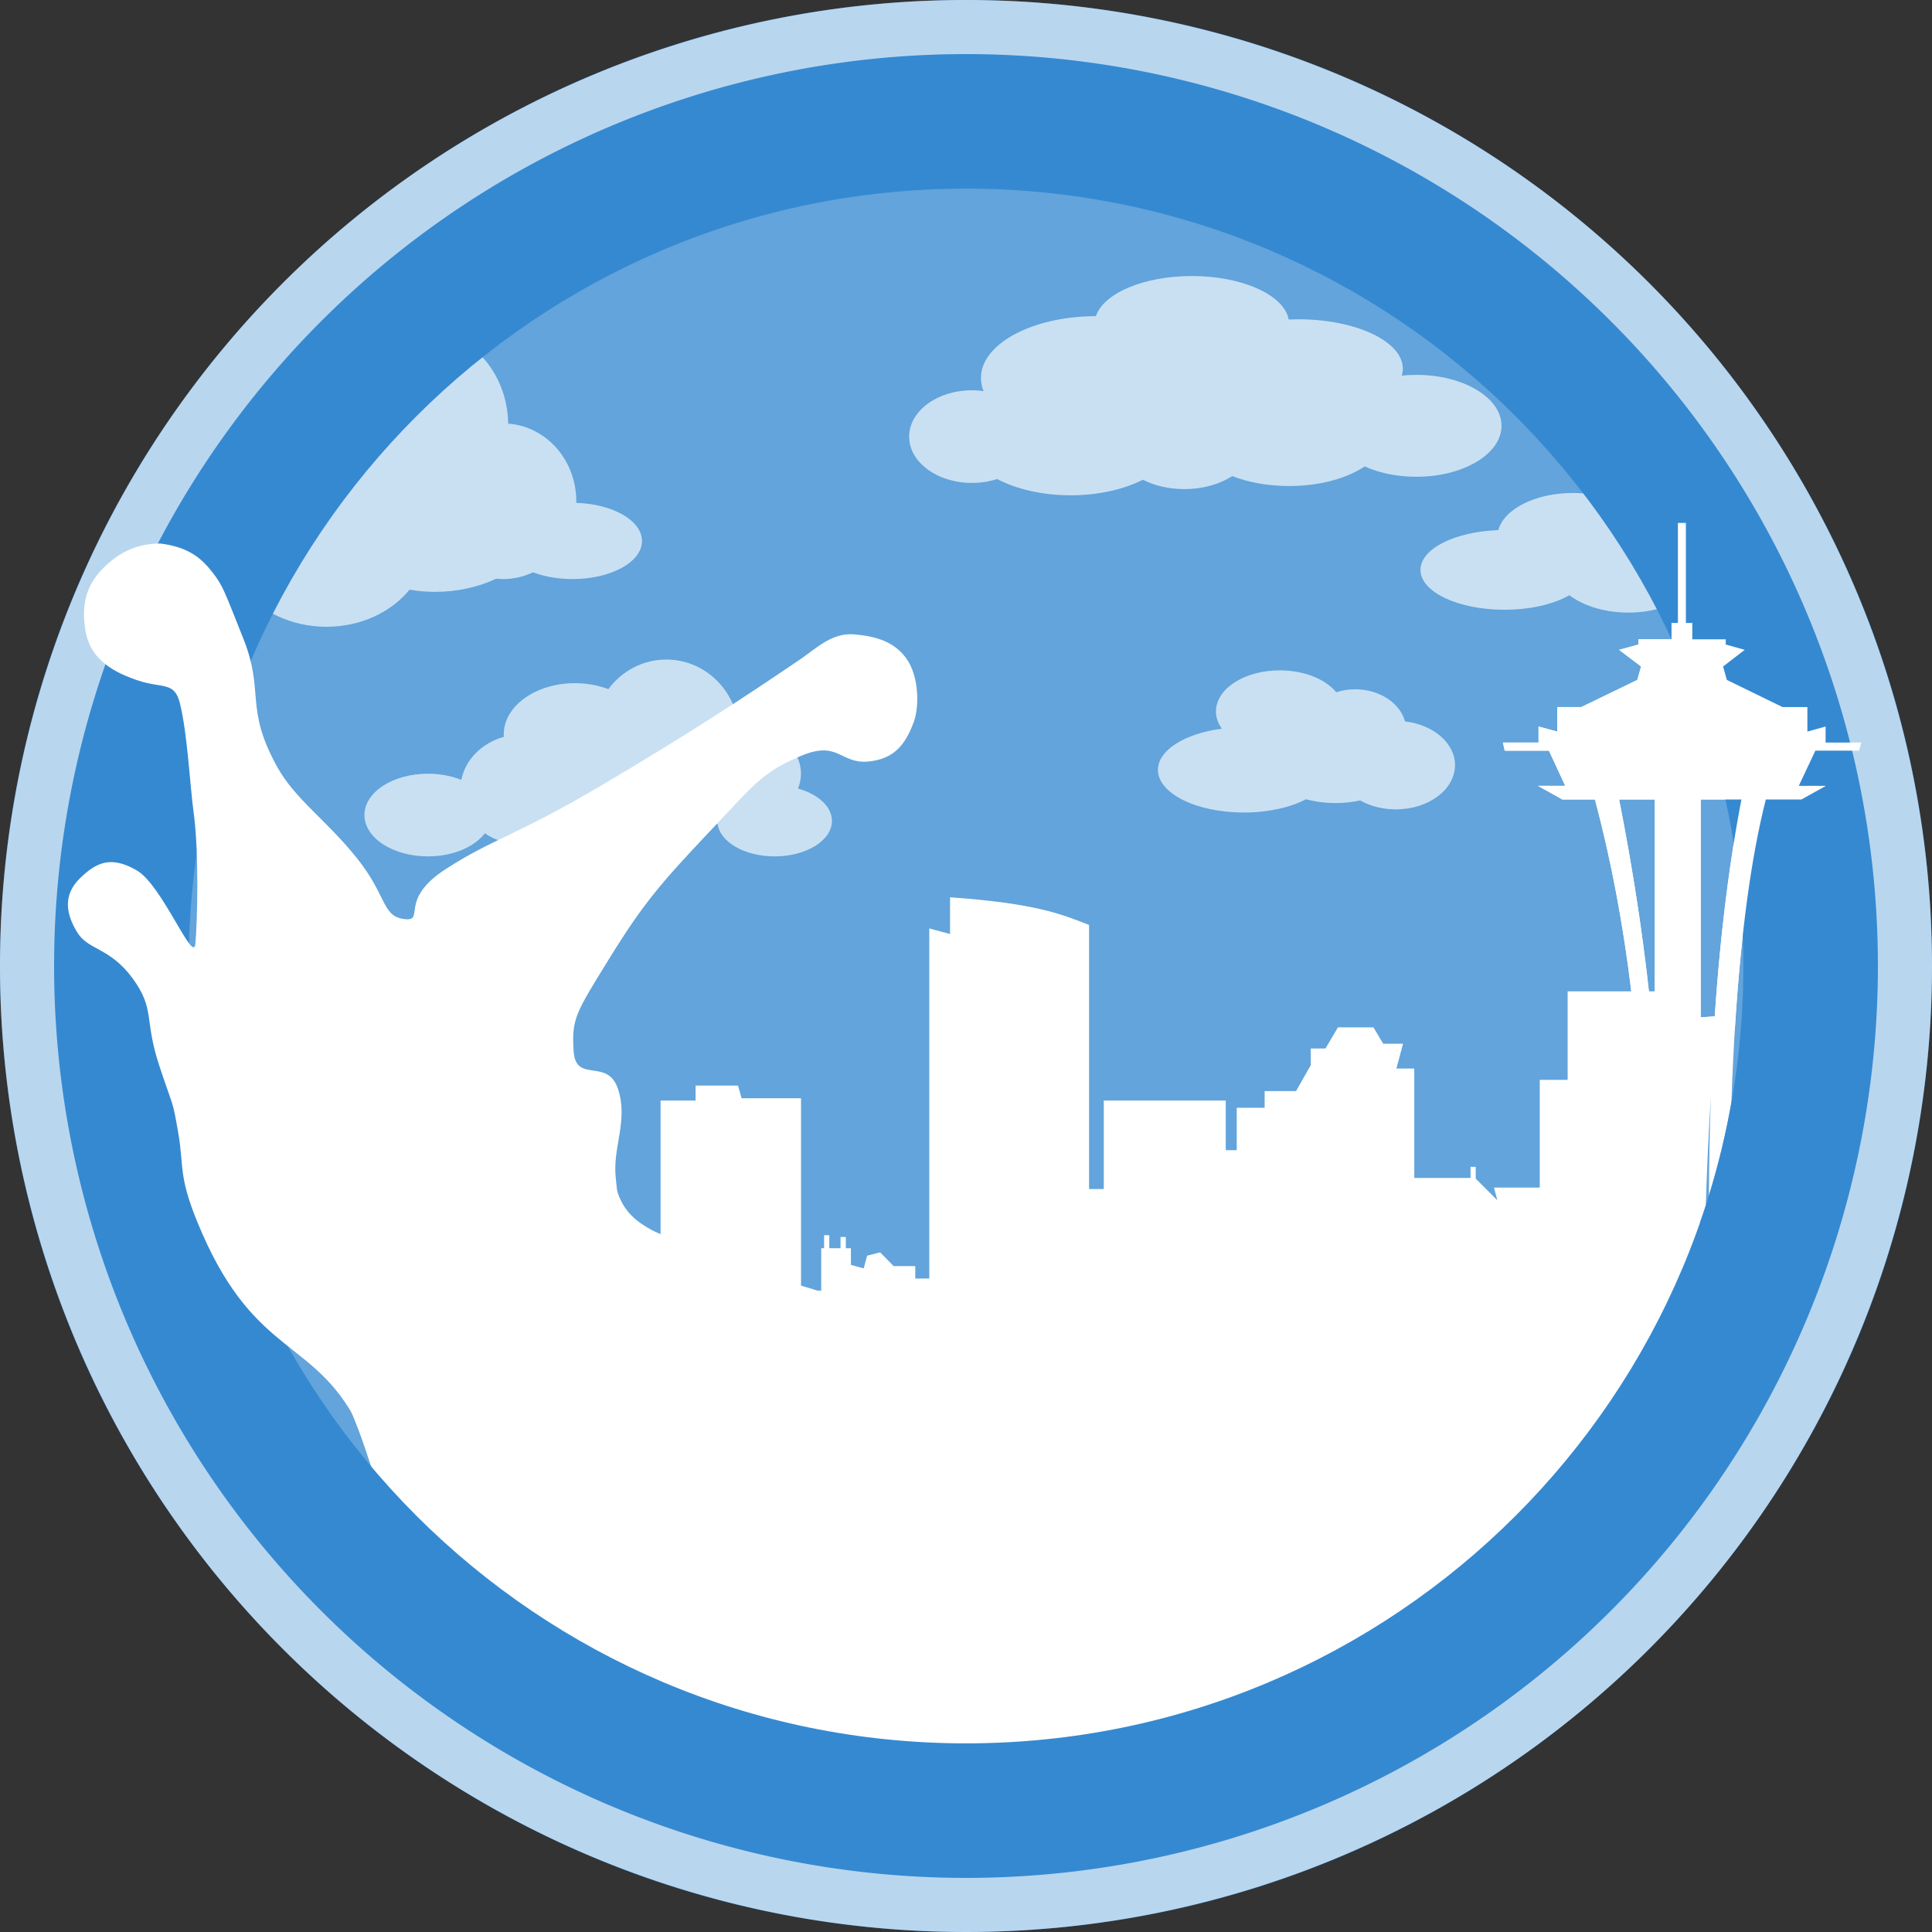 <?xml version="1.0" encoding="UTF-8" standalone="no"?>
<!-- Created with Inkscape (http://www.inkscape.org/) -->

<svg
   xmlns:dc="http://purl.org/dc/elements/1.1/"
   xmlns:cc="http://creativecommons.org/ns#"
   xmlns:rdf="http://www.w3.org/1999/02/22-rdf-syntax-ns#"
   xmlns:svg="http://www.w3.org/2000/svg"
   xmlns="http://www.w3.org/2000/svg"
   xmlns:sodipodi="http://sodipodi.sourceforge.net/DTD/sodipodi-0.dtd"
   xmlns:inkscape="http://www.inkscape.org/namespaces/inkscape"
   width="500"
   height="500"
   id="svg2398"
   sodipodi:version="0.32"
   inkscape:version="0.48.4 r9939"
   version="1.0"
   sodipodi:docname="icon.svg"
   inkscape:output_extension="org.inkscape.output.svg.inkscape"
   inkscape:export-xdpi="90"
   inkscape:export-ydpi="90"
   style="display:inline">
  <rect width="100%" height="100%" fill="#333333" stroke="none"/>
  <defs
     id="defs2400">
    <linearGradient
       id="linearGradient3659">
      <stop
         style="stop-color:#68b817;stop-opacity:0;"
         offset="0"
         id="stop3661" />
      <stop
         style="stop-color:#e16b50;stop-opacity:1;"
         offset="1"
         id="stop3663" />
    </linearGradient>
    <linearGradient
       id="linearGradient3783">
      <stop
         style="stop-color:#1b081f;stop-opacity:1;"
         offset="0"
         id="stop3785" />
      <stop
         style="stop-color:#481e31;stop-opacity:1;"
         offset="1"
         id="stop3787" />
    </linearGradient>
    <linearGradient
       id="linearGradient3773">
      <stop
         style="stop-color:#ffffff;stop-opacity:0.217;"
         offset="0"
         id="stop3775" />
      <stop
         style="stop-color:#ffffff;stop-opacity:0.631;"
         offset="1"
         id="stop3777" />
    </linearGradient>
    <inkscape:perspective
       sodipodi:type="inkscape:persp3d"
       inkscape:vp_x="0 : 526.18109 : 1"
       inkscape:vp_y="0 : 1000 : 0"
       inkscape:vp_z="744.09448 : 526.18109 : 1"
       inkscape:persp3d-origin="372.04724 : 350.78739 : 1"
       id="perspective2406" />
    <inkscape:perspective
       id="perspective2431"
       inkscape:persp3d-origin="332.67499 : 106.69667 : 1"
       inkscape:vp_z="665.34998 : 160.045 : 1"
       inkscape:vp_y="0 : 1000 : 0"
       inkscape:vp_x="0 : 160.045 : 1"
       sodipodi:type="inkscape:persp3d" />
    <inkscape:perspective
       id="perspective3752"
       inkscape:persp3d-origin="0.5 : 0.33333333 : 1"
       inkscape:vp_z="1 : 0.5 : 1"
       inkscape:vp_y="0 : 1000 : 0"
       inkscape:vp_x="0 : 0.5 : 1"
       sodipodi:type="inkscape:persp3d" />
    <inkscape:perspective
       id="perspective2877"
       inkscape:persp3d-origin="0.5 : 0.33333333 : 1"
       inkscape:vp_z="1 : 0.5 : 1"
       inkscape:vp_y="0 : 1000 : 0"
       inkscape:vp_x="0 : 0.5 : 1"
       sodipodi:type="inkscape:persp3d" />
    <inkscape:perspective
       id="perspective3679"
       inkscape:persp3d-origin="0.5 : 0.33333333 : 1"
       inkscape:vp_z="1 : 0.5 : 1"
       inkscape:vp_y="0 : 1000 : 0"
       inkscape:vp_x="0 : 0.5 : 1"
       sodipodi:type="inkscape:persp3d" />
    <inkscape:perspective
       id="perspective3657"
       inkscape:persp3d-origin="0.5 : 0.33333333 : 1"
       inkscape:vp_z="1 : 0.5 : 1"
       inkscape:vp_y="0 : 1000 : 0"
       inkscape:vp_x="0 : 0.5 : 1"
       sodipodi:type="inkscape:persp3d" />
  </defs>
  <sodipodi:namedview
     id="base"
     pagecolor="#ffffff"
     bordercolor="#666666"
     borderopacity="0.122"
     gridtolerance="10000"
     guidetolerance="10"
     objecttolerance="10"
     inkscape:pageopacity="0"
     inkscape:pageshadow="2"
     inkscape:zoom="0.22875"
     inkscape:cx="605.12778"
     inkscape:cy="374.77791"
     inkscape:document-units="px"
     inkscape:current-layer="layer3"
     showgrid="false"
     units="px"
     inkscape:window-width="1680"
     inkscape:window-height="1025"
     inkscape:window-x="186"
     inkscape:window-y="1152"
     inkscape:window-maximized="1"
     borderlayer="false"
     inkscape:snap-page="true"
     inkscape:snap-bbox="true"
     inkscape:snap-global="true"
     inkscape:object-nodes="true"
     inkscape:showpageshadow="false"
     showborder="true" />
  <g
     inkscape:groupmode="layer"
     id="layer3"
     inkscape:label="Layer"
     style="display:inline"
     transform="translate(0,-1660)">
    <g
       id="g3994">
      <path
         sodipodi:type="arc"
         style="fill:#62a4db;fill-opacity:1;stroke:none"
         id="path3862"
         sodipodi:cx="250"
         sodipodi:cy="250"
         sodipodi:rx="250"
         sodipodi:ry="250"
         d="m 500,250 a 250,250 0 1 1 -500,0 250,250 0 1 1 500,0 z"
         transform="matrix(0.907,0,0,0.907,23.148,1683.148)" />
      <path
         id="path3648"
         d="m 424.022,1825.458 0,1.344 -5.001,1.375 5.688,4.313 -0.969,3.469 -14.502,7.032 -6.22,0 0,6.345 -4.844,-1.313 0,4.157 -9.22,0 0.469,2.094 11.439,0 4.219,9.095 -7.063,0 6.313,3.532 8.439,0 c 4.128,15.502 7.284,32.065 9.407,49.662 l -16.471,0 0,22.909 -7.22,0 0,27.878 -11.845,0 0.875,3.282 -5.594,-5.595 0,-3.063 -1.344,0 0,2.875 -14.564,0 0,-28.316 -4.626,0 1.719,-6.407 -5.126,0 -2.532,-4.25 -9.189,0 -3.219,5.469 -3.813,0 0,4.313 -3.813,6.72 -8.126,0 0,4.313 -7.22,0 0,10.97 -2.844,0 0,-12.845 -31.566,0 0,22.909 -3.813,0 0,-68.352 c -7.116,-2.797 -13.953,-5.603 -35.973,-7.157 l 0,9.501 -5.376,-1.438 0,90.605 -3.625,0 0,-3.219 -5.594,0 -3.5,-3.563 -3.375,0.875 -0.875,3.282 -3.313,-0.906 0,-4.313 -1.313,0 0,-2.907 -1.375,0 0,2.907 -2.907,0 0,-3.375 -1.344,0 0,3.375 -0.75,0 0,10.97 -0.969,0 c -1.278,-0.405 -2.627,-0.816 -4.032,-1.219 -0.045,-0.017 -0.079,-0.051 -0.125,-0.062 -0.04,-0.017 -0.054,0.017 -0.094,0 l 0,-48.506 -15.377,0 -0.938,-3.282 -10.97,0 0,3.876 -9.064,0 0,34.567 c -0.67,-0.265 -1.411,-0.586 -2.125,-0.969 -8.25,-4.417 -11.197,-9.676 -10.595,-28.003 -40.464,7.93 -60.46,-2.58 -76.385,33.317 -1.911,10.264 -0.209,22.955 3.688,30.41 11.217,21.458 8.708,25.877 19.002,45.256 10.294,19.379 8.529,16.169 21.971,31.004 10.359,11.432 14.5,17.168 22.878,22.972 7.489,3.712 15.198,7.026 23.128,9.908 4.145,0.088 7.745,-0.79 15.627,1.375 11.201,3.077 14.475,6.482 21.065,8.532 3.457,0.628 6.96,1.188 10.47,1.657 8.538,0.014 9.072,-4.418 17.19,-4.438 9.147,-0.023 6.03,4.544 15.752,4.125 9.723,-0.419 8.121,-5.244 23.19,-5.782 10.277,-0.367 14.455,1.747 22.44,2.938 C 400.358,2109.562 476.841,2018.725 476.841,1910 c 0,-8.121 -0.418,-16.134 -1.25,-24.034 l -3.907,0 0,29.597 -3.875,0 0,2.407 -2.469,0 0,35.286 -3.282,-0.813 0,3.751 -6.188,0 0,36.63 c -0.351,0.017 -0.686,0.043 -1.031,0.062 l -7.563,0 c -10e-4,-0.021 10e-4,-0.042 0,-0.062 l -3.344,0 c 0.002,0.02 -0.002,0.042 0,0.062 l -0.438,0 -0.906,0 c -0.002,-0.02 0.002,-0.042 0,-0.062 l -2.532,0 0,-16.752 c 0.48,-1.361 0.961,-2.718 1.406,-4.094 0.275,-9.255 0.709,-18.669 1.313,-28.253 -0.304,8.512 -0.472,17.085 -0.5,25.659 2.421,-7.847 4.359,-15.904 5.813,-24.128 0.523,-15.357 1.484,-29.93 2.938,-43.099 -4e-4,-0.01 4e-4,-0.021 0,-0.031 -0.312,-8.082 -1.106,-16.037 -2.344,-23.847 -2.253,14.145 -3.876,29.227 -4.907,44.756 l -3.625,0.25 0,-56.382 6.376,0 c -3.156,-14.456 -7.859,-28.333 -13.939,-41.443 l -8.564,0 z m -5.001,41.443 9.22,0 0,49.662 -1.5,0 c -1.763,-15.944 -4.307,-32.45 -7.72,-49.662 z"
         style="fill:#ffffff;fill-opacity:1;fill-rule:evenodd;stroke:none"
         inkscape:connector-curvature="0" />
      <path
         inkscape:connector-curvature="0"
         id="path3627"
         d="m 108.326,1744.917 c -10.493,0 -19.358,7.537 -22.222,17.877 -1.719,-1.298 -3.667,-2.435 -5.813,-3.313 -14.156,15.948 -26.102,33.897 -35.348,53.382 2.348,0.721 4.893,1.125 7.532,1.125 3.594,0 6.998,-0.741 10.001,-2.031 4.644,6.16 12.753,10.251 22.003,10.251 8.918,0 16.787,-3.801 21.503,-9.595 2.114,0.354 4.329,0.563 6.595,0.563 5.838,0 11.28,-1.268 15.814,-3.407 0.604,0.063 1.194,0.094 1.813,0.094 2.757,0 5.388,-0.624 7.751,-1.75 2.902,1.105 6.421,1.75 10.22,1.75 9.922,0 17.971,-4.395 17.971,-9.845 0,-5.27 -7.534,-9.597 -17.002,-9.876 0.002,-0.141 0,-0.264 0,-0.406 0,-10.662 -7.771,-19.384 -17.627,-20.096 -0.18,-13.685 -10.494,-24.722 -23.19,-24.722 z"
         style="fill:#ffffff;fill-opacity:0.655;stroke:none;display:inline" />
      <path
         inkscape:connector-curvature="0"
         id="path3645"
         d="m 172.44,1830.688 c -6.123,0 -11.561,3.009 -15,7.661 -2.577,-0.984 -5.515,-1.548 -8.637,-1.548 -10.178,0 -18.428,5.931 -18.428,13.246 0,0.216 0.006,0.43 0.021,0.644 -5.653,1.573 -9.963,5.858 -11.002,11.142 -2.513,-1.016 -5.475,-1.602 -8.651,-1.602 -9.072,0 -16.429,4.787 -16.429,10.695 0,5.908 7.357,10.704 16.429,10.704 6.465,0 12.052,-2.434 14.733,-5.97 2.693,1.826 6.06,2.909 9.707,2.909 3.363,0 6.482,-0.922 9.059,-2.497 4.648,2.189 10.724,3.517 17.379,3.517 9.443,0 17.728,-2.669 22.405,-6.686 0.553,0.123 1.115,0.229 1.689,0.314 0.624,4.708 6.994,8.413 14.768,8.413 8.187,0 14.824,-4.11 14.824,-9.174 0,-3.735 -3.612,-6.947 -8.792,-8.377 0.503,-1.218 0.781,-2.51 0.781,-3.848 0,-6.873 -7.132,-12.517 -16.253,-13.174 -1.396,-9.274 -9.192,-16.369 -18.604,-16.369 z"
         style="fill:#ffffff;fill-opacity:0.655;stroke:none;display:inline" />
      <path
         inkscape:connector-curvature="0"
         id="path3677"
         d="m 331.204,1833.482 c -9.123,0 -16.516,4.761 -16.516,10.632 0,1.593 0.545,3.105 1.52,4.461 -9.519,1.248 -16.537,5.547 -16.537,10.668 0,6.097 9.951,11.042 22.226,11.042 6.342,0 12.055,-1.325 16.105,-3.441 2.295,0.628 4.882,0.984 7.62,0.984 2.258,0 4.411,-0.239 6.385,-0.675 2.567,1.452 5.767,2.313 9.234,2.313 8.459,0 15.313,-5.128 15.313,-11.451 0,-5.717 -5.602,-10.451 -12.928,-11.308 -1.313,-4.759 -6.586,-8.319 -12.896,-8.319 -1.738,0 -3.398,0.271 -4.918,0.761 -2.771,-3.368 -8.271,-5.668 -14.606,-5.668 z"
         style="fill:#ffffff;fill-opacity:0.655;stroke:none;display:inline" />
      <path
         inkscape:connector-curvature="0"
         id="path3781"
         d="m 308.454,1731.433 c -12.514,0 -22.89,4.501 -24.834,10.391 -16.436,0.02 -29.752,7.17 -29.752,15.987 0,1.169 0.236,2.308 0.68,3.405 -0.974,-0.134 -1.98,-0.21 -3.006,-0.21 -8.98,0 -16.257,5.371 -16.257,11.992 0,6.621 7.276,11.985 16.257,11.985 2.319,0 4.527,-0.359 6.523,-1.004 4.983,2.606 11.671,4.205 19.032,4.205 7.19,0 13.741,-1.524 18.685,-4.023 2.985,1.521 6.708,2.422 10.74,2.422 4.813,0 9.175,-1.288 12.38,-3.377 4.115,1.62 9.208,2.577 14.72,2.577 7.946,0 15.015,-1.988 19.549,-5.083 3.709,1.688 8.337,2.689 13.359,2.689 12.188,0 22.066,-5.909 22.066,-13.192 0,-7.283 -9.878,-13.185 -22.066,-13.185 -1.278,0 -2.529,0.071 -3.748,0.196 0.175,-0.586 0.265,-1.188 0.265,-1.798 0,-7.062 -12.139,-12.785 -27.106,-12.785 -0.82,0 -1.627,0.021 -2.428,0.057 -1.171,-6.306 -11.942,-11.248 -25.059,-11.248 z"
         style="fill:#ffffff;fill-opacity:0.655;stroke:none;display:inline" />
      <path
         inkscape:connector-curvature="0"
         id="path3809"
         d="m 407.05,1787.583 c -9.735,0 -17.808,4.166 -19.291,9.616 -11.262,0.389 -20.146,4.846 -20.146,10.29 0,5.7 9.735,10.316 21.745,10.316 6.763,0 12.803,-1.465 16.791,-3.762 3.651,2.75 9.138,4.501 15.276,4.501 7.685,0 14.343,-2.746 17.659,-6.761 0.73,0.08 1.477,0.129 2.241,0.129 7.735,0 14.007,-4.291 14.007,-9.584 0,-5.293 -6.272,-9.584 -14.007,-9.584 -3.687,0 -7.038,0.971 -9.539,2.564 -2.248,-0.864 -4.793,-1.451 -7.512,-1.697 -3.293,-3.59 -9.773,-6.029 -17.225,-6.029 z"
         style="fill:#ffffff;fill-opacity:0.655;stroke:none;display:inline" />
      <path
         inkscape:connector-curvature="0"
         style="fill:#3589d1;fill-opacity:1;stroke:none"
         d="M 250,1660 C 111.929,1660 0,1771.929 0,1910 0,2048.071 111.929,2160 250,2160 388.071,2160 500,2048.071 500,1910 500,1771.929 388.071,1660 250,1660 z m 0,48.819 c 111.111,0 201.181,90.07 201.181,201.181 0,111.111 -90.07,201.181 -201.181,201.181 -111.111,0 -201.181,-90.07 -201.181,-201.181 0,-111.111 90.07,-201.181 201.181,-201.181 z"
         id="path3929" />
      <path
         sodipodi:nodetypes="ccscsssccscssssccssssscsccccsccssszc"
         inkscape:connector-curvature="0"
         id="path3878"
         d="m 41.468,1800.662 c -4.59,-0.017 -9.076,1.372 -13.22,4.938 -5.243,4.512 -7.377,9.557 -6.188,17.283 1.035,6.731 5.56,10.487 13.439,13.158 6.618,2.244 9.626,0.228 11.057,5.944 1.958,7.816 2.648,21.704 3.513,27.922 1.517,10.909 0.99,28.908 0.491,34.342 -0.499,5.434 -8.577,-15.138 -15.108,-18.954 -6.531,-3.816 -10.416,-2.314 -14.846,2.094 -4.429,4.408 -3.455,9.293 -0.594,13.939 2.861,4.647 8.456,3.865 14.314,11.877 5.858,8.012 2.953,10.567 6.813,22.33 3.861,11.763 3.379,8.408 4.992,17.647 1.613,9.239 -0.278,11.323 6.259,26.171 13.882,31.53 28.763,27.261 39.98,48.719 0.454,0.868 3.162,7.802 3.573,8.617 L 159.989,1969.82 c -0.293,-1.38 -0.439,-3.04 -0.656,-5.219 -0.777,-7.779 3.314,-14.678 0.594,-22.815 -2.72,-8.137 -10.916,-1.279 -11.47,-9.72 -0.554,-8.441 0.512,-9.871 9.251,-24.034 8.739,-14.164 13.362,-19.503 25.722,-32.598 12.36,-13.095 13.902,-15.534 23.722,-19.753 9.82,-4.219 10.252,2.043 17.471,1.406 6.866,-0.606 9.668,-4.463 11.814,-10.095 1.534,-4.026 1.431,-12.055 -1.906,-16.627 -3.149,-4.314 -7.766,-5.687 -13.408,-6.188 -5.642,-0.502 -9.694,3.426 -13.72,6.251 -15.27,10.348 -27.965,18.735 -50.975,32.379 -23.011,13.644 -28.663,14.071 -41.099,22.128 -12.436,8.057 -4.996,13.673 -10.783,12.908 -5.787,-0.765 -4.327,-6.053 -12.345,-15.971 -8.019,-9.917 -15.791,-14.995 -20.443,-23.374 -8.555,-15.407 -3.212,-19.289 -8.785,-33.235 -4.936,-12.353 -5.257,-13.628 -7.901,-17.032 -2.644,-3.404 -5.877,-6.621 -13.601,-7.569 z"
         style="fill:#ffffff;fill-opacity:1;fill-rule:evenodd;stroke:none" />
      <path
         inkscape:connector-curvature="0"
         id="rect3921"
         d="m 434.242,1795.329 0,25.878 -1.656,0 0,4.25 -8.564,0 0,1.344 -5.001,1.375 5.688,4.313 -0.969,3.469 -14.502,7.032 -6.22,0 0,6.345 -4.844,-1.313 0,4.157 -9.22,0 0.469,2.094 11.439,0 4.219,9.095 -7.063,0 6.313,3.532 8.439,0 c 4.819,18.099 8.314,37.608 10.376,58.57 l 4.501,0 c -1.745,-18.695 -4.573,-38.129 -8.626,-58.57 l 9.22,0 0,58.57 20.784,0 c 1.45,-22.884 4.038,-43.139 7.97,-58.57 l 9.22,0 6.345,-3.532 -7.032,0 4.282,-9.095 11.314,0 0.563,-2.094 -9.22,0 0,-4.157 -4.719,1.313 0,-6.345 -6.438,0 -14.408,-7.032 -0.969,-3.469 5.594,-4.313 -4.907,-1.375 0,-1.344 -8.657,0 0,-4.25 -1.656,0 0,-25.878 -2.063,0 z m 5.907,71.572 10.533,0 c -3.328,17.283 -5.595,36.362 -6.907,56.132 l -3.625,0.25 0,-56.382 z"
         style="fill:#ffffff;fill-opacity:1;stroke:none" />
      <path
         transform="matrix(0.972,0,0,0.972,7,1667)"
         d="m 500,250 a 250,250 0 1 1 -500,0 250,250 0 1 1 500,0 z"
         sodipodi:ry="250"
         sodipodi:rx="250"
         sodipodi:cy="250"
         sodipodi:cx="250"
         id="path3205"
         style="fill:none;stroke:#ffffff;stroke-width:14.403;stroke-miterlimit:4;stroke-opacity:0.655;stroke-dasharray:none"
         sodipodi:type="arc" />
    </g>
  </g>
</svg>

